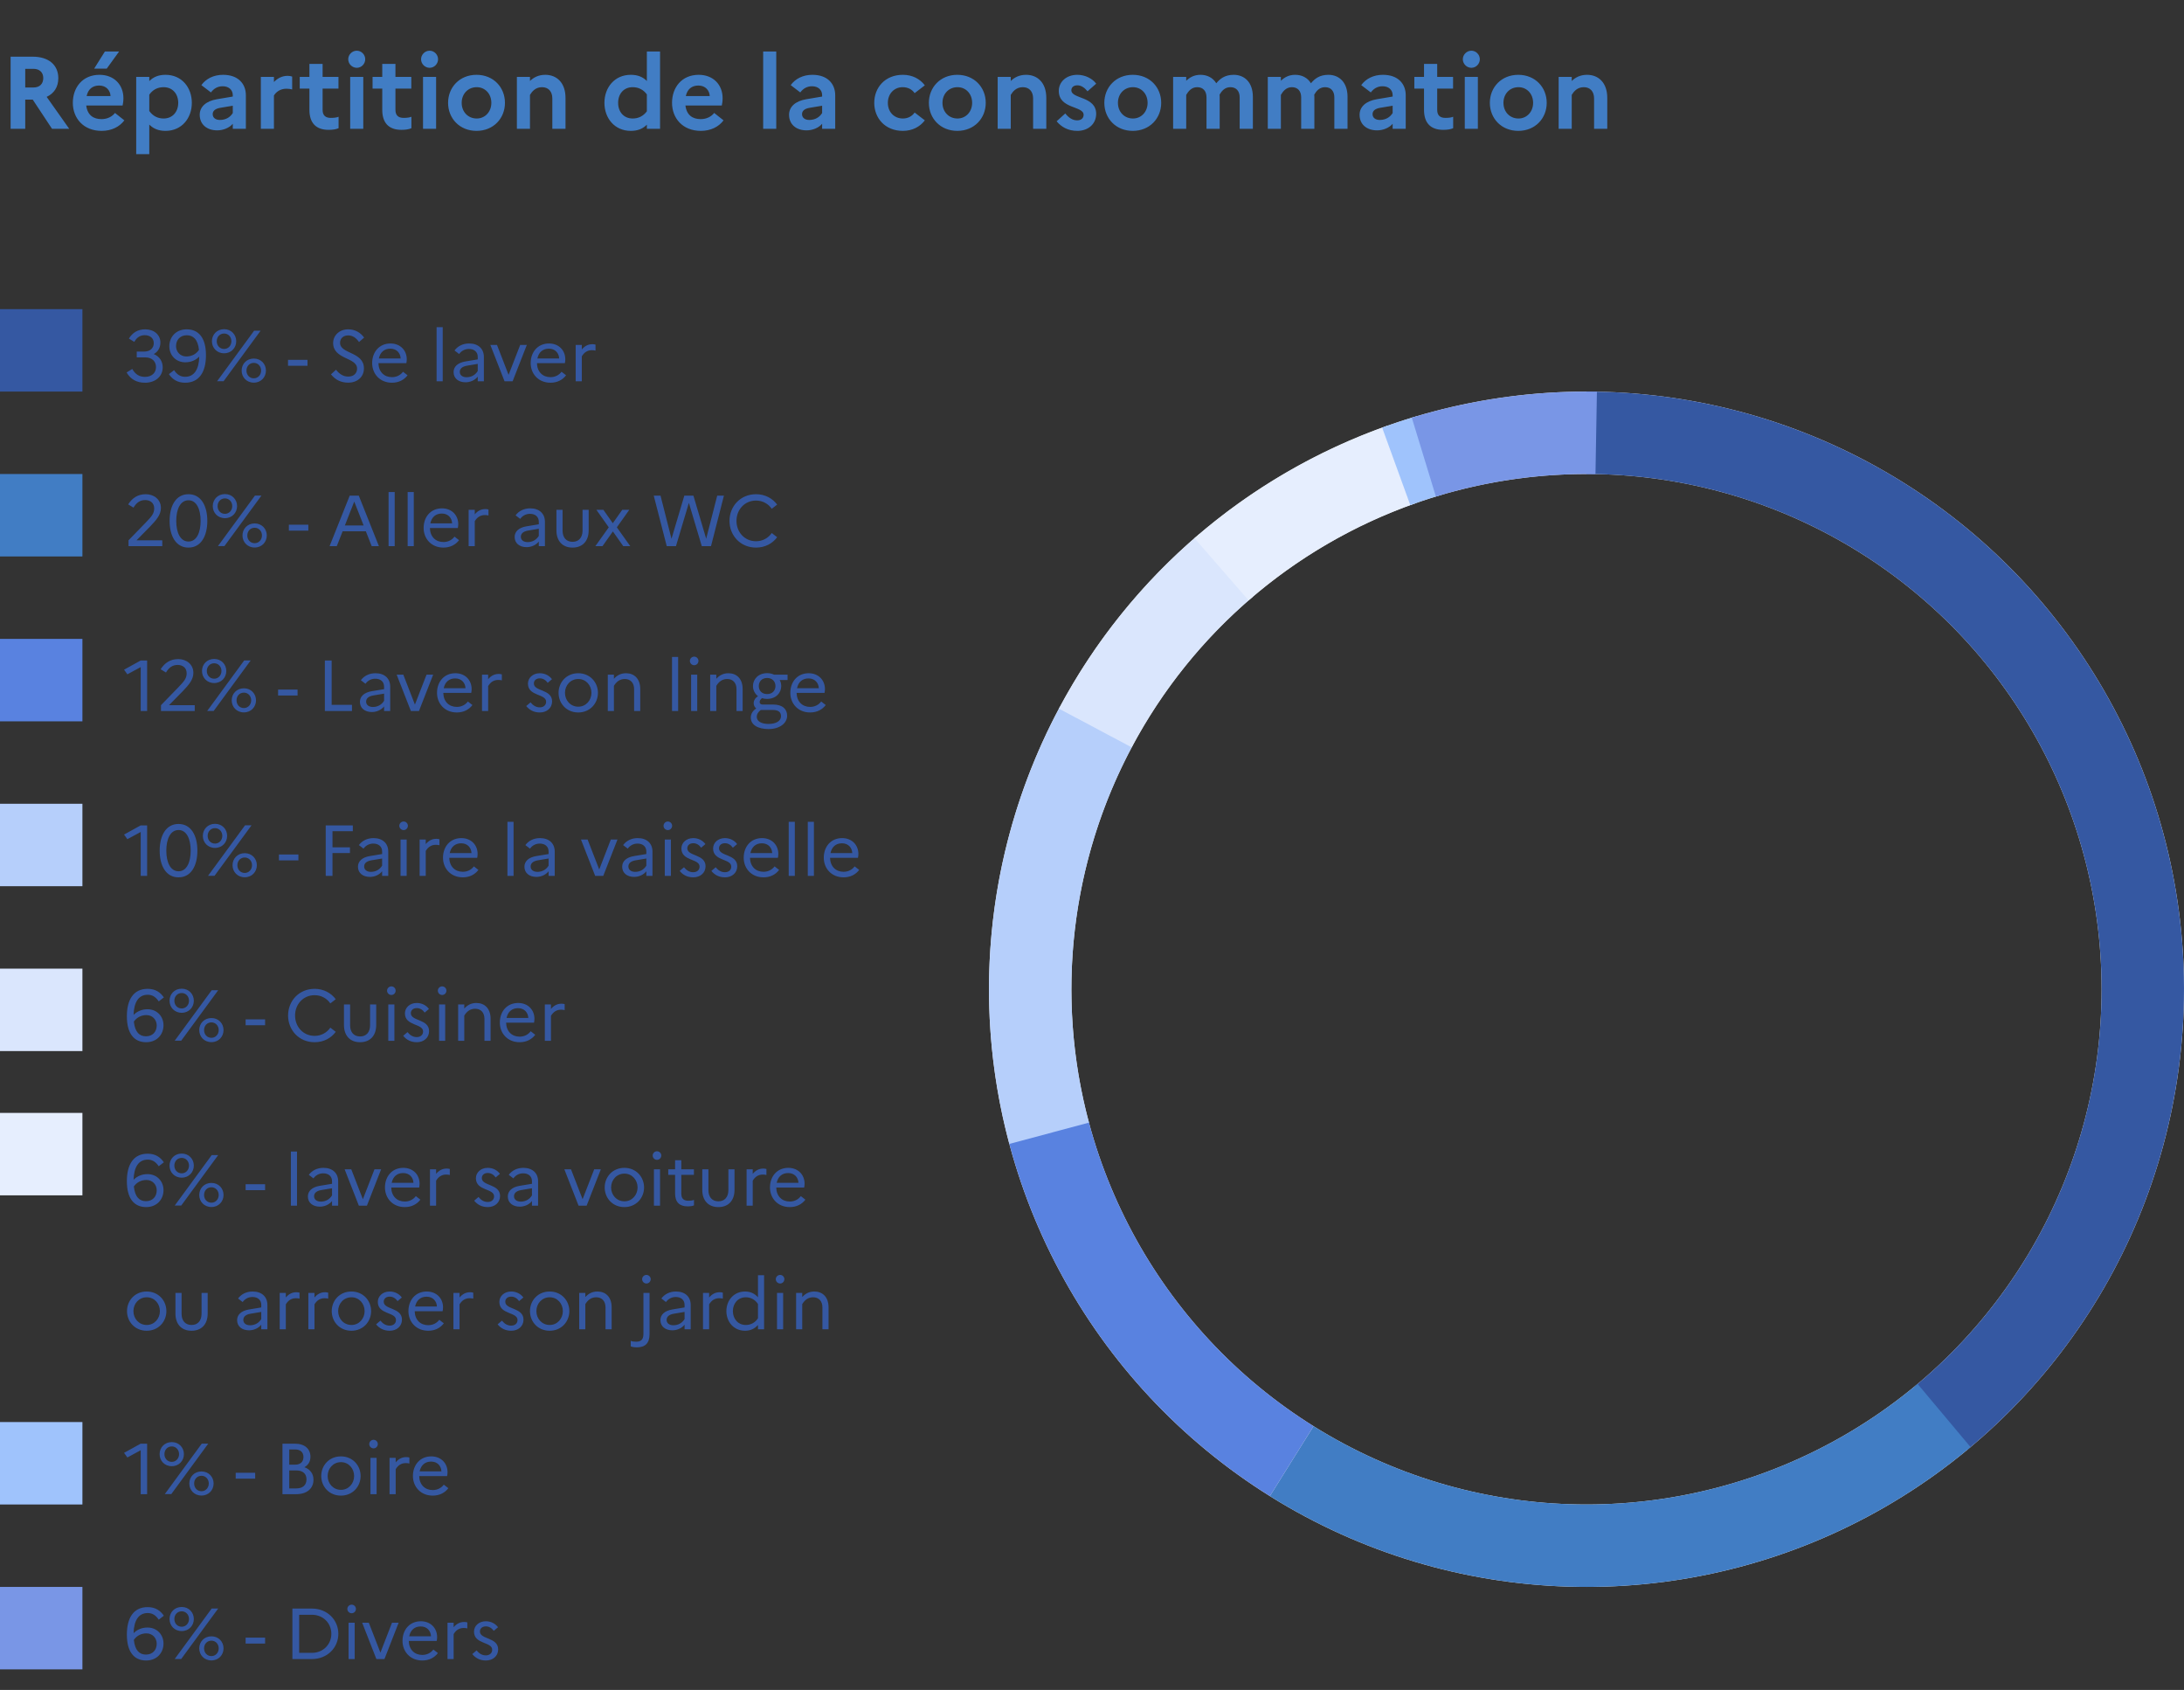<svg width="424" height="328" viewBox="0 0 424 328" fill="none" xmlns="http://www.w3.org/2000/svg">
  <rect x="0" y="0" width="424" height="328" fill="#333333" stroke="none"/>
  <path d="M2.06 25V11H6.34C9.42 11 11.32 12.58 11.32 15.18C11.32 16.88 10.5 18.14 9.06 18.8L13.44 25H10.1L6.36 19.34H4.9V25H2.06ZM6.5 13.36H4.9V16.98H6.5C7.7 16.98 8.4 16.28 8.4 15.14C8.4 14.08 7.7 13.36 6.5 13.36ZM20.72 13.32H18.28L20.36 10H23.12L20.72 13.32ZM24.14 23.36C23.2 24.62 21.64 25.4 19.74 25.4C16.16 25.4 14.14 22.9 14.14 19.96C14.14 16.98 16.02 14.52 19.32 14.52C22.12 14.52 23.96 16.42 23.96 19.06C23.96 19.62 23.88 20.14 23.8 20.48H16.74C16.98 22.36 18.14 23.12 19.72 23.12C20.82 23.12 21.78 22.64 22.32 21.92L24.14 23.36ZM19.26 16.6C17.96 16.6 17.1 17.32 16.82 18.64H21.46C21.42 17.62 20.68 16.6 19.26 16.6ZM26.442 29.92V14.92H28.982V15.74C29.762 14.96 30.742 14.52 32.122 14.52C35.322 14.52 37.242 17.02 37.242 19.96C37.242 22.9 35.322 25.4 32.122 25.4C30.742 25.4 29.762 24.96 28.982 24.18V29.92H26.442ZM31.762 16.92C30.582 16.92 29.622 17.44 28.982 18.38V21.54C29.662 22.5 30.602 23 31.762 23C33.482 23 34.602 21.72 34.602 19.96C34.602 18.2 33.482 16.92 31.762 16.92ZM42.172 25.3C40.153 25.3 38.773 24.14 38.773 22.28C38.773 20.76 39.953 19.62 42.112 19.26L45.193 18.74V18.48C45.193 17.42 44.392 16.74 43.233 16.74C42.252 16.74 41.492 17.2 40.953 17.94L39.093 16.52C39.992 15.28 41.472 14.52 43.312 14.52C46.233 14.52 47.733 16.26 47.733 18.48V25H45.193V24.02C44.553 24.8 43.352 25.3 42.172 25.3ZM41.292 22.16C41.292 22.84 41.833 23.28 42.693 23.28C43.852 23.28 44.693 22.74 45.193 21.94V20.52L42.792 20.92C41.733 21.1 41.292 21.54 41.292 22.16ZM50.641 25V14.92H53.181V15.92C53.841 15.24 54.701 14.72 55.841 14.72C56.181 14.72 56.481 14.78 56.721 14.86V17.36C56.401 17.28 56.061 17.22 55.601 17.22C54.361 17.22 53.561 17.9 53.181 18.54V25H50.641ZM60.07 21.32V17.2H58.19V14.92H60.07V12.4H62.63V14.92H65.71V17.2H62.63V21.32C62.63 22.44 63.23 22.88 64.23 22.88C64.93 22.88 65.39 22.8 65.73 22.66V24.88C65.23 25.1 64.63 25.2 63.79 25.2C61.27 25.2 60.07 23.78 60.07 21.32ZM69.265 13.16C68.365 13.16 67.605 12.4 67.605 11.5C67.605 10.6 68.365 9.84 69.265 9.84C70.165 9.84 70.905 10.6 70.905 11.5C70.905 12.4 70.165 13.16 69.265 13.16ZM67.985 25V14.92H70.525V25H67.985ZM74.211 21.32V17.2H72.331V14.92H74.211V12.4H76.771V14.92H79.851V17.2H76.771V21.32C76.771 22.44 77.371 22.88 78.371 22.88C79.071 22.88 79.531 22.8 79.871 22.66V24.88C79.371 25.1 78.771 25.2 77.931 25.2C75.411 25.2 74.211 23.78 74.211 21.32ZM83.406 13.16C82.505 13.16 81.746 12.4 81.746 11.5C81.746 10.6 82.505 9.84 83.406 9.84C84.305 9.84 85.046 10.6 85.046 11.5C85.046 12.4 84.305 13.16 83.406 13.16ZM82.126 25V14.92H84.665V25H82.126ZM92.511 14.52C95.791 14.52 98.031 16.94 98.031 19.96C98.031 22.98 95.791 25.4 92.511 25.4C89.231 25.4 86.991 22.98 86.991 19.96C86.991 16.94 89.231 14.52 92.511 14.52ZM92.551 23C94.171 23 95.391 21.7 95.391 19.96C95.391 18.2 94.171 16.92 92.551 16.92C90.871 16.92 89.631 18.2 89.631 19.96C89.631 21.72 90.871 23 92.551 23ZM100.348 25V14.92H102.888V15.72C103.588 15.04 104.528 14.52 105.868 14.52C108.048 14.52 109.788 16.02 109.788 19V25H107.228V19.1C107.228 17.76 106.468 16.92 105.228 16.92C103.948 16.92 103.268 17.78 102.888 18.42V25H100.348ZM117.343 19.96C117.343 17.02 119.283 14.52 122.463 14.52C123.823 14.52 124.803 14.94 125.583 15.72V10H128.143V25H125.583V24.2C124.803 24.98 123.823 25.4 122.463 25.4C119.283 25.4 117.343 22.9 117.343 19.96ZM120.003 19.96C120.003 21.72 121.103 23 122.823 23C123.963 23 124.903 22.52 125.583 21.6V18.32C124.903 17.4 123.963 16.92 122.823 16.92C121.103 16.92 120.003 18.2 120.003 19.96ZM140.468 23.36C139.528 24.62 137.968 25.4 136.068 25.4C132.488 25.4 130.468 22.9 130.468 19.96C130.468 16.98 132.348 14.52 135.648 14.52C138.448 14.52 140.288 16.42 140.288 19.06C140.288 19.62 140.208 20.14 140.128 20.48H133.068C133.308 22.36 134.468 23.12 136.048 23.12C137.148 23.12 138.108 22.64 138.648 21.92L140.468 23.36ZM135.588 16.6C134.288 16.6 133.428 17.32 133.148 18.64H137.788C137.748 17.62 137.008 16.6 135.588 16.6ZM148.161 25V10H150.701V25H148.161ZM156.587 25.3C154.567 25.3 153.187 24.14 153.187 22.28C153.187 20.76 154.367 19.62 156.527 19.26L159.607 18.74V18.48C159.607 17.42 158.807 16.74 157.647 16.74C156.667 16.74 155.907 17.2 155.367 17.94L153.507 16.52C154.407 15.28 155.887 14.52 157.727 14.52C160.647 14.52 162.147 16.26 162.147 18.48V25H159.607V24.02C158.967 24.8 157.767 25.3 156.587 25.3ZM155.707 22.16C155.707 22.84 156.247 23.28 157.107 23.28C158.267 23.28 159.107 22.74 159.607 21.94V20.52L157.207 20.92C156.147 21.1 155.707 21.54 155.707 22.16ZM175.286 23C176.286 23 177.086 22.54 177.566 21.84L179.546 23.36C178.606 24.6 177.126 25.4 175.286 25.4C171.806 25.4 169.726 22.9 169.726 19.96C169.726 17.02 171.806 14.52 175.286 14.52C177.126 14.52 178.606 15.32 179.546 16.56L177.566 18.08C177.086 17.38 176.286 16.92 175.246 16.92C173.586 16.92 172.366 18.2 172.366 19.96C172.366 21.74 173.586 23 175.286 23ZM185.851 14.52C189.131 14.52 191.371 16.94 191.371 19.96C191.371 22.98 189.131 25.4 185.851 25.4C182.571 25.4 180.331 22.98 180.331 19.96C180.331 16.94 182.571 14.52 185.851 14.52ZM185.891 23C187.511 23 188.731 21.7 188.731 19.96C188.731 18.2 187.511 16.92 185.891 16.92C184.211 16.92 182.971 18.2 182.971 19.96C182.971 21.72 184.211 23 185.891 23ZM193.688 25V14.92H196.228V15.72C196.928 15.04 197.868 14.52 199.208 14.52C201.388 14.52 203.128 16.02 203.128 19V25H200.568V19.1C200.568 17.76 199.808 16.92 198.568 16.92C197.288 16.92 196.608 17.78 196.228 18.42V25H193.688ZM205.132 23.54L206.812 22.02C207.432 22.8 208.172 23.36 209.132 23.36C209.952 23.36 210.372 22.88 210.372 22.28C210.372 20.52 205.552 21.18 205.552 17.64C205.552 15.86 207.052 14.52 209.152 14.52C210.692 14.52 212.092 15.26 212.812 16.24L211.132 17.72C210.612 17.08 209.952 16.56 209.172 16.56C208.372 16.56 207.992 17 207.992 17.52C207.992 19.24 212.812 18.64 212.812 22.12C212.772 24.24 211.072 25.4 209.172 25.4C207.372 25.4 206.092 24.68 205.132 23.54ZM219.914 14.52C223.194 14.52 225.434 16.94 225.434 19.96C225.434 22.98 223.194 25.4 219.914 25.4C216.634 25.4 214.394 22.98 214.394 19.96C214.394 16.94 216.634 14.52 219.914 14.52ZM219.954 23C221.574 23 222.794 21.7 222.794 19.96C222.794 18.2 221.574 16.92 219.954 16.92C218.274 16.92 217.034 18.2 217.034 19.96C217.034 21.72 218.274 23 219.954 23ZM227.75 25V14.92H230.29V15.68C230.97 15.02 231.83 14.52 233.07 14.52C234.35 14.52 235.47 15.08 236.13 16.16C236.85 15.28 237.81 14.52 239.51 14.52C241.59 14.52 243.23 15.96 243.23 18.8V25H240.67V18.9C240.67 17.68 240.01 16.92 238.87 16.92C237.77 16.92 237.17 17.68 236.77 18.36C236.79 18.5 236.79 18.64 236.79 18.8V25H234.23V18.9C234.23 17.68 233.57 16.92 232.43 16.92C231.27 16.92 230.67 17.78 230.29 18.42V25H227.75ZM246.129 25V14.92H248.669V15.68C249.349 15.02 250.209 14.52 251.449 14.52C252.729 14.52 253.849 15.08 254.509 16.16C255.229 15.28 256.189 14.52 257.889 14.52C259.969 14.52 261.609 15.96 261.609 18.8V25H259.049V18.9C259.049 17.68 258.389 16.92 257.249 16.92C256.149 16.92 255.549 17.68 255.149 18.36C255.169 18.5 255.169 18.64 255.169 18.8V25H252.609V18.9C252.609 17.68 251.949 16.92 250.809 16.92C249.649 16.92 249.049 17.78 248.669 18.42V25H246.129ZM267.348 25.3C265.328 25.3 263.948 24.14 263.948 22.28C263.948 20.76 265.128 19.62 267.288 19.26L270.368 18.74V18.48C270.368 17.42 269.568 16.74 268.408 16.74C267.428 16.74 266.668 17.2 266.128 17.94L264.268 16.52C265.168 15.28 266.648 14.52 268.488 14.52C271.408 14.52 272.908 16.26 272.908 18.48V25H270.368V24.02C269.728 24.8 268.528 25.3 267.348 25.3ZM266.468 22.16C266.468 22.84 267.008 23.28 267.868 23.28C269.028 23.28 269.868 22.74 270.368 21.94V20.52L267.968 20.92C266.908 21.1 266.468 21.54 266.468 22.16ZM276.457 21.32V17.2H274.577V14.92H276.457V12.4H279.017V14.92H282.097V17.2H279.017V21.32C279.017 22.44 279.617 22.88 280.617 22.88C281.317 22.88 281.777 22.8 282.117 22.66V24.88C281.617 25.1 281.017 25.2 280.177 25.2C277.657 25.2 276.457 23.78 276.457 21.32ZM285.652 13.16C284.752 13.16 283.992 12.4 283.992 11.5C283.992 10.6 284.752 9.84 285.652 9.84C286.552 9.84 287.292 10.6 287.292 11.5C287.292 12.4 286.552 13.16 285.652 13.16ZM284.372 25V14.92H286.912V25H284.372ZM294.758 14.52C298.038 14.52 300.278 16.94 300.278 19.96C300.278 22.98 298.038 25.4 294.758 25.4C291.478 25.4 289.238 22.98 289.238 19.96C289.238 16.94 291.478 14.52 294.758 14.52ZM294.798 23C296.418 23 297.638 21.7 297.638 19.96C297.638 18.2 296.418 16.92 294.798 16.92C293.118 16.92 291.878 18.2 291.878 19.96C291.878 21.72 293.118 23 294.798 23ZM302.594 25V14.92H305.134V15.72C305.834 15.04 306.774 14.52 308.114 14.52C310.294 14.52 312.034 16.02 312.034 19V25H309.474V19.1C309.474 17.76 308.714 16.92 307.474 16.92C306.194 16.92 305.514 17.78 305.134 18.42V25H302.594Z" fill="#417DC4"/>
  <rect y="60" width="16" height="16" fill="#3558A2"/>
  <path d="M31.588 71.298C31.588 73.076 30.146 74.28 28.172 74.28C26.478 74.28 25.358 73.594 24.574 72.292L25.68 71.606C26.282 72.684 27.066 73.146 28.158 73.146C29.376 73.146 30.286 72.432 30.286 71.242C30.286 70.136 29.502 69.366 28.214 69.366H26.548V68.232H28.018C29.138 68.232 29.852 67.56 29.852 66.608C29.852 65.614 29.11 65.054 28.102 65.054C27.22 65.054 26.534 65.502 26.072 66.356L25.022 65.712C25.722 64.564 26.758 63.92 28.186 63.92C29.88 63.92 31.14 64.942 31.14 66.496C31.14 67.448 30.692 68.26 29.852 68.722C30.986 69.184 31.588 70.164 31.588 71.298ZM35.941 74.28C34.428 74.28 33.462 73.608 32.791 72.614L33.798 71.844C34.358 72.698 35.031 73.132 35.941 73.132C37.733 73.132 38.629 71.648 38.684 69.212C37.984 69.926 37.06 70.318 35.968 70.318C34.135 70.318 32.874 68.932 32.874 67.21C32.874 65.432 34.12 63.92 36.248 63.92C38.544 63.92 39.986 65.544 39.986 68.946C39.986 72.124 38.727 74.28 35.941 74.28ZM34.176 67.168C34.176 68.302 35.017 69.184 36.164 69.184C37.158 69.184 38.054 68.764 38.629 67.91C38.419 65.852 37.495 65.068 36.263 65.068C34.961 65.068 34.176 65.992 34.176 67.168ZM43.509 63.892C44.909 63.892 45.861 64.956 45.861 66.23C45.861 67.504 44.909 68.568 43.509 68.568C42.095 68.568 41.143 67.504 41.143 66.23C41.143 64.956 42.095 63.892 43.509 63.892ZM42.151 73.986L49.333 64.186H50.593L43.411 73.986H42.151ZM43.509 67.728C44.321 67.728 44.923 67.056 44.923 66.23C44.923 65.39 44.321 64.732 43.509 64.732C42.669 64.732 42.081 65.39 42.081 66.23C42.081 67.07 42.669 67.728 43.509 67.728ZM49.277 69.59C50.677 69.59 51.629 70.654 51.629 71.928C51.629 73.202 50.677 74.266 49.277 74.266C47.863 74.266 46.911 73.202 46.911 71.928C46.911 70.654 47.863 69.59 49.277 69.59ZM49.277 73.426C50.089 73.426 50.691 72.754 50.691 71.928C50.691 71.088 50.089 70.43 49.277 70.43C48.437 70.43 47.849 71.088 47.849 71.928C47.849 72.768 48.437 73.426 49.277 73.426ZM55.917 69.842H59.697V70.99H55.917V69.842ZM64.255 72.656L65.235 71.76C65.907 72.628 66.691 73.09 67.601 73.09C68.693 73.09 69.323 72.432 69.323 71.536C69.323 69.324 64.675 69.8 64.675 66.566C64.675 65.11 65.879 63.92 67.587 63.92C68.959 63.92 69.967 64.55 70.695 65.516L69.701 66.384C69.127 65.558 68.441 65.096 67.601 65.096C66.635 65.096 66.019 65.698 66.019 66.538C66.019 68.736 70.653 68.232 70.653 71.494C70.653 73.188 69.351 74.266 67.615 74.266C66.173 74.266 65.109 73.72 64.255 72.656ZM79.124 72.838C78.466 73.72 77.416 74.28 76.1 74.28C73.72 74.28 72.25 72.53 72.25 70.472C72.25 68.33 73.622 66.664 75.806 66.664C77.724 66.664 78.97 68.008 78.97 69.744C78.97 70.024 78.928 70.29 78.886 70.486H73.468C73.51 72.18 74.588 73.202 76.1 73.202C77.01 73.202 77.78 72.782 78.242 72.152L79.124 72.838ZM75.778 67.672C74.616 67.672 73.804 68.358 73.552 69.576H77.78C77.738 68.54 77.024 67.672 75.778 67.672ZM84.76 74V63.5H85.95V74H84.76ZM90.383 74.196C88.997 74.196 88.059 73.426 88.059 72.222C88.059 71.158 88.871 70.402 90.369 70.15L92.749 69.758V69.268C92.749 68.288 92.049 67.728 91.041 67.728C90.229 67.728 89.571 68.106 89.137 68.708L88.241 68.022C88.857 67.182 89.851 66.664 91.083 66.664C92.875 66.664 93.939 67.714 93.939 69.268V74H92.749V73.104C92.217 73.79 91.293 74.196 90.383 74.196ZM89.263 72.18C89.263 72.782 89.753 73.216 90.579 73.216C91.517 73.216 92.287 72.768 92.749 72.012V70.626L90.663 70.976C89.697 71.144 89.263 71.578 89.263 72.18ZM95.194 66.944H96.482L98.736 72.754L100.99 66.944H102.278L99.52 74H97.952L95.194 66.944ZM109.899 72.838C109.241 73.72 108.191 74.28 106.875 74.28C104.495 74.28 103.025 72.53 103.025 70.472C103.025 68.33 104.397 66.664 106.581 66.664C108.499 66.664 109.745 68.008 109.745 69.744C109.745 70.024 109.703 70.29 109.661 70.486H104.243C104.285 72.18 105.363 73.202 106.875 73.202C107.785 73.202 108.555 72.782 109.017 72.152L109.899 72.838ZM106.553 67.672C105.391 67.672 104.579 68.358 104.327 69.576H108.555C108.513 68.54 107.799 67.672 106.553 67.672ZM111.762 74V66.944H112.952V67.826C113.47 67.21 114.114 66.804 115.01 66.804C115.234 66.804 115.444 66.832 115.612 66.888V68.05C115.402 67.994 115.192 67.966 114.912 67.966C113.988 67.966 113.386 68.442 112.952 69.156V74H111.762Z" fill="#3558A2"/>
  <rect y="92" width="16" height="16" fill="#417DC4"/>
  <path d="M24.952 106V104.866L28.27 101.45C29.418 100.246 29.936 99.7 29.936 98.664C29.936 97.642 29.194 97.054 28.2 97.054C27.164 97.054 26.492 97.572 25.918 98.524L24.882 97.894C25.68 96.648 26.772 95.92 28.298 95.92C29.936 95.92 31.238 96.984 31.238 98.58C31.238 99.91 30.37 100.904 29.194 102.136L26.506 104.866H31.504V106H24.952ZM36.581 95.92C39.044 95.92 40.248 98.188 40.248 101.1C40.248 104.012 39.044 106.28 36.581 106.28C34.145 106.28 32.926 104.012 32.926 101.1C32.926 98.188 34.145 95.92 36.581 95.92ZM36.594 97.096C35.026 97.096 34.215 98.804 34.215 101.1C34.215 103.396 35.026 105.104 36.594 105.104C38.148 105.104 38.947 103.396 38.947 101.1C38.947 98.804 38.148 97.096 36.594 97.096ZM43.673 95.892C45.073 95.892 46.025 96.956 46.025 98.23C46.025 99.504 45.073 100.568 43.673 100.568C42.259 100.568 41.307 99.504 41.307 98.23C41.307 96.956 42.259 95.892 43.673 95.892ZM42.315 105.986L49.497 96.186H50.757L43.575 105.986H42.315ZM43.673 99.728C44.485 99.728 45.087 99.056 45.087 98.23C45.087 97.39 44.485 96.732 43.673 96.732C42.833 96.732 42.245 97.39 42.245 98.23C42.245 99.07 42.833 99.728 43.673 99.728ZM49.441 101.59C50.841 101.59 51.793 102.654 51.793 103.928C51.793 105.202 50.841 106.266 49.441 106.266C48.027 106.266 47.075 105.202 47.075 103.928C47.075 102.654 48.027 101.59 49.441 101.59ZM49.441 105.426C50.253 105.426 50.855 104.754 50.855 103.928C50.855 103.088 50.253 102.43 49.441 102.43C48.601 102.43 48.013 103.088 48.013 103.928C48.013 104.768 48.601 105.426 49.441 105.426ZM56.081 101.842H59.861V102.99H56.081V101.842ZM63.985 106L67.891 96.2H69.655L73.561 106H72.161L71.027 103.116H66.519L65.385 106H63.985ZM66.953 101.982H70.593L68.773 97.348L66.953 101.982ZM75.436 106V95.5H76.626V106H75.436ZM79.141 106V95.5H80.331V106H79.141ZM89.118 104.838C88.46 105.72 87.41 106.28 86.094 106.28C83.714 106.28 82.244 104.53 82.244 102.472C82.244 100.33 83.616 98.664 85.8 98.664C87.718 98.664 88.964 100.008 88.964 101.744C88.964 102.024 88.922 102.29 88.88 102.486H83.462C83.504 104.18 84.582 105.202 86.094 105.202C87.004 105.202 87.774 104.782 88.236 104.152L89.118 104.838ZM85.772 99.672C84.61 99.672 83.798 100.358 83.546 101.576H87.774C87.732 100.54 87.018 99.672 85.772 99.672ZM90.981 106V98.944H92.171V99.826C92.689 99.21 93.333 98.804 94.229 98.804C94.453 98.804 94.663 98.832 94.831 98.888V100.05C94.621 99.994 94.411 99.966 94.131 99.966C93.207 99.966 92.605 100.442 92.171 101.156V106H90.981ZM102.237 106.196C100.851 106.196 99.913 105.426 99.913 104.222C99.913 103.158 100.725 102.402 102.223 102.15L104.603 101.758V101.268C104.603 100.288 103.903 99.728 102.895 99.728C102.083 99.728 101.425 100.106 100.991 100.708L100.095 100.022C100.711 99.182 101.705 98.664 102.937 98.664C104.729 98.664 105.793 99.714 105.793 101.268V106H104.603V105.104C104.071 105.79 103.147 106.196 102.237 106.196ZM101.117 104.18C101.117 104.782 101.607 105.216 102.433 105.216C103.371 105.216 104.141 104.768 104.603 104.012V102.626L102.517 102.976C101.551 103.144 101.117 103.578 101.117 104.18ZM113.094 102.976V98.944H114.284V102.934C114.284 105.048 113.066 106.28 111.148 106.28C109.244 106.28 108.026 105.048 108.026 102.934V98.944H109.216V102.976C109.216 104.362 109.958 105.16 111.162 105.16C112.338 105.16 113.094 104.362 113.094 102.976ZM116.968 106H115.582L118.186 102.346L115.778 98.944H117.136L118.97 101.548L120.804 98.944H122.176L119.754 102.346L122.358 106H121L118.984 103.144L116.968 106ZM126.919 96.2H128.235L130.363 104.572L132.855 96.2H134.619L137.097 104.558L139.239 96.2H140.541L138.035 106H136.243L133.737 97.6L131.231 106H129.439L126.919 96.2ZM146.774 105.048C148.09 105.048 149.168 104.404 149.826 103.452L150.876 104.264C149.98 105.482 148.538 106.28 146.774 106.28C143.708 106.28 141.622 103.9 141.622 101.1C141.622 98.3 143.708 95.92 146.774 95.92C148.538 95.92 149.98 96.732 150.876 97.936L149.826 98.748C149.168 97.796 148.09 97.152 146.774 97.152C144.562 97.152 142.98 98.916 142.98 101.1C142.98 103.284 144.562 105.048 146.774 105.048Z" fill="#3558A2"/>
  <rect y="124" width="16" height="16" fill="#5982E0"/>
  <path d="M27.318 138V129.474L24.728 130.874L24.084 129.978L27.304 128.2H28.564V138H27.318ZM31.255 138V136.866L34.573 133.45C35.721 132.246 36.239 131.7 36.239 130.664C36.239 129.642 35.497 129.054 34.503 129.054C33.467 129.054 32.795 129.572 32.221 130.524L31.185 129.894C31.983 128.648 33.075 127.92 34.601 127.92C36.239 127.92 37.541 128.984 37.541 130.58C37.541 131.91 36.673 132.904 35.497 134.136L32.809 136.866H37.807V138H31.255ZM41.581 127.892C42.981 127.892 43.933 128.956 43.933 130.23C43.933 131.504 42.981 132.568 41.581 132.568C40.167 132.568 39.215 131.504 39.215 130.23C39.215 128.956 40.167 127.892 41.581 127.892ZM40.223 137.986L47.405 128.186H48.665L41.483 137.986H40.223ZM41.581 131.728C42.393 131.728 42.995 131.056 42.995 130.23C42.995 129.39 42.393 128.732 41.581 128.732C40.741 128.732 40.153 129.39 40.153 130.23C40.153 131.07 40.741 131.728 41.581 131.728ZM47.349 133.59C48.749 133.59 49.701 134.654 49.701 135.928C49.701 137.202 48.749 138.266 47.349 138.266C45.935 138.266 44.983 137.202 44.983 135.928C44.983 134.654 45.935 133.59 47.349 133.59ZM47.349 137.426C48.161 137.426 48.763 136.754 48.763 135.928C48.763 135.088 48.161 134.43 47.349 134.43C46.509 134.43 45.921 135.088 45.921 135.928C45.921 136.768 46.509 137.426 47.349 137.426ZM53.989 133.842H57.769V134.99H53.989V133.842ZM63.07 138V128.2H64.386V136.796H68.334V138H63.07ZM72.2 138.196C70.814 138.196 69.876 137.426 69.876 136.222C69.876 135.158 70.688 134.402 72.186 134.15L74.566 133.758V133.268C74.566 132.288 73.865 131.728 72.858 131.728C72.046 131.728 71.388 132.106 70.954 132.708L70.058 132.022C70.674 131.182 71.668 130.664 72.9 130.664C74.692 130.664 75.755 131.714 75.755 133.268V138H74.566V137.104C74.034 137.79 73.109 138.196 72.2 138.196ZM71.079 136.18C71.079 136.782 71.57 137.216 72.395 137.216C73.334 137.216 74.103 136.768 74.566 136.012V134.626L72.48 134.976C71.513 135.144 71.079 135.578 71.079 136.18ZM77.01 130.944H78.299L80.552 136.754L82.806 130.944H84.094L81.337 138H79.769L77.01 130.944ZM91.716 136.838C91.058 137.72 90.008 138.28 88.692 138.28C86.312 138.28 84.842 136.53 84.842 134.472C84.842 132.33 86.214 130.664 88.398 130.664C90.316 130.664 91.562 132.008 91.562 133.744C91.562 134.024 91.52 134.29 91.478 134.486H86.06C86.102 136.18 87.18 137.202 88.692 137.202C89.602 137.202 90.372 136.782 90.834 136.152L91.716 136.838ZM88.37 131.672C87.208 131.672 86.396 132.358 86.144 133.576H90.372C90.33 132.54 89.616 131.672 88.37 131.672ZM93.578 138V130.944H94.768V131.826C95.286 131.21 95.93 130.804 96.826 130.804C97.05 130.804 97.26 130.832 97.428 130.888V132.05C97.218 131.994 97.008 131.966 96.728 131.966C95.804 131.966 95.202 132.442 94.768 133.156V138H93.578ZM102.16 137.034L103 136.32C103.49 136.936 104.078 137.286 104.792 137.286C105.576 137.286 106.024 136.81 106.024 136.194C106.024 134.612 102.496 135.172 102.496 132.68C102.496 131.574 103.434 130.664 104.792 130.664C105.8 130.664 106.668 131.14 107.158 131.826L106.332 132.526C105.954 131.994 105.422 131.658 104.806 131.658C104.05 131.658 103.644 132.106 103.644 132.652C103.644 134.234 107.186 133.73 107.186 136.138C107.172 137.454 106.122 138.28 104.806 138.28C103.686 138.28 102.804 137.832 102.16 137.034ZM112.261 130.664C114.529 130.664 116.083 132.414 116.083 134.472C116.083 136.53 114.529 138.28 112.261 138.28C109.979 138.28 108.439 136.53 108.439 134.472C108.439 132.414 109.979 130.664 112.261 130.664ZM112.275 137.16C113.745 137.16 114.823 135.928 114.823 134.472C114.823 133.002 113.745 131.784 112.275 131.784C110.763 131.784 109.685 133.002 109.685 134.472C109.685 135.942 110.763 137.16 112.275 137.16ZM117.996 138V130.944H119.186V131.742C119.76 131.112 120.488 130.664 121.538 130.664C123.12 130.664 124.296 131.728 124.296 133.73V138H123.106V133.772C123.106 132.512 122.392 131.784 121.3 131.784C120.278 131.784 119.634 132.372 119.186 133.114V138H117.996ZM130.465 138V127.5H131.655V138H130.465ZM134.772 129.11C134.31 129.11 133.932 128.732 133.932 128.27C133.932 127.822 134.31 127.444 134.772 127.444C135.234 127.444 135.598 127.822 135.598 128.27C135.598 128.732 135.234 129.11 134.772 129.11ZM134.17 138V130.944H135.36V138H134.17ZM137.875 138V130.944H139.065V131.742C139.639 131.112 140.367 130.664 141.417 130.664C142.999 130.664 144.175 131.728 144.175 133.73V138H142.985V133.772C142.985 132.512 142.271 131.784 141.179 131.784C140.157 131.784 139.513 132.372 139.065 133.114V138H137.875ZM145.759 139.274C145.759 138.56 146.109 137.986 146.809 137.496C146.487 137.244 146.319 136.866 146.319 136.488C146.319 135.928 146.613 135.466 147.159 135.116C146.543 134.654 146.179 133.94 146.179 133.156C146.179 131.798 147.243 130.65 148.923 130.65C149.441 130.65 149.903 130.762 150.281 130.944H152.899V131.98H151.373C151.569 132.33 151.667 132.736 151.667 133.156C151.667 134.5 150.617 135.648 148.923 135.648C148.573 135.648 148.237 135.592 147.943 135.508C147.649 135.718 147.481 135.97 147.481 136.236C147.481 136.53 147.635 136.74 148.069 136.74H150.085C151.947 136.74 152.815 137.65 152.815 138.91C152.815 140.394 151.331 141.5 149.217 141.5C147.131 141.5 145.759 140.688 145.759 139.274ZM148.937 134.71C149.959 134.71 150.547 134.01 150.547 133.156C150.547 132.288 149.959 131.588 148.937 131.588C147.887 131.588 147.313 132.288 147.313 133.156C147.313 134.024 147.887 134.71 148.937 134.71ZM146.921 139.134C146.921 139.988 147.803 140.506 149.203 140.506C150.687 140.506 151.625 139.918 151.625 138.994C151.625 138.322 151.247 137.79 149.987 137.79H147.705C147.215 138.154 146.921 138.574 146.921 139.134ZM160.307 136.838C159.649 137.72 158.599 138.28 157.283 138.28C154.903 138.28 153.433 136.53 153.433 134.472C153.433 132.33 154.805 130.664 156.989 130.664C158.907 130.664 160.153 132.008 160.153 133.744C160.153 134.024 160.111 134.29 160.069 134.486H154.651C154.693 136.18 155.771 137.202 157.283 137.202C158.193 137.202 158.963 136.782 159.425 136.152L160.307 136.838ZM156.961 131.672C155.799 131.672 154.987 132.358 154.735 133.576H158.963C158.921 132.54 158.207 131.672 156.961 131.672Z" fill="#3558A2"/>
  <rect y="156" width="16" height="16" fill="#B6CFFB"/>
  <path d="M27.318 170V161.474L24.728 162.874L24.084 161.978L27.304 160.2H28.564V170H27.318ZM34.653 159.92C37.117 159.92 38.321 162.188 38.321 165.1C38.321 168.012 37.117 170.28 34.653 170.28C32.217 170.28 30.999 168.012 30.999 165.1C30.999 162.188 32.217 159.92 34.653 159.92ZM34.667 161.096C33.099 161.096 32.287 162.804 32.287 165.1C32.287 167.396 33.099 169.104 34.667 169.104C36.221 169.104 37.019 167.396 37.019 165.1C37.019 162.804 36.221 161.096 34.667 161.096ZM41.745 159.892C43.145 159.892 44.097 160.956 44.097 162.23C44.097 163.504 43.145 164.568 41.745 164.568C40.331 164.568 39.379 163.504 39.379 162.23C39.379 160.956 40.331 159.892 41.745 159.892ZM40.387 169.986L47.569 160.186H48.829L41.647 169.986H40.387ZM41.745 163.728C42.557 163.728 43.159 163.056 43.159 162.23C43.159 161.39 42.557 160.732 41.745 160.732C40.905 160.732 40.317 161.39 40.317 162.23C40.317 163.07 40.905 163.728 41.745 163.728ZM47.513 165.59C48.913 165.59 49.865 166.654 49.865 167.928C49.865 169.202 48.913 170.266 47.513 170.266C46.099 170.266 45.147 169.202 45.147 167.928C45.147 166.654 46.099 165.59 47.513 165.59ZM47.513 169.426C48.325 169.426 48.927 168.754 48.927 167.928C48.927 167.088 48.325 166.43 47.513 166.43C46.673 166.43 46.085 167.088 46.085 167.928C46.085 168.768 46.673 169.426 47.513 169.426ZM54.153 165.842H57.933V166.99H54.153V165.842ZM63.234 170V160.2H68.498V161.32H64.55V164.456H67.938V165.562H64.55V170H63.234ZM71.817 170.196C70.431 170.196 69.493 169.426 69.493 168.222C69.493 167.158 70.305 166.402 71.803 166.15L74.183 165.758V165.268C74.183 164.288 73.483 163.728 72.475 163.728C71.663 163.728 71.005 164.106 70.571 164.708L69.675 164.022C70.291 163.182 71.285 162.664 72.517 162.664C74.309 162.664 75.373 163.714 75.373 165.268V170H74.183V169.104C73.651 169.79 72.727 170.196 71.817 170.196ZM70.697 168.18C70.697 168.782 71.187 169.216 72.013 169.216C72.951 169.216 73.721 168.768 74.183 168.012V166.626L72.097 166.976C71.131 167.144 70.697 167.578 70.697 168.18ZM78.362 161.11C77.9 161.11 77.522 160.732 77.522 160.27C77.522 159.822 77.9 159.444 78.362 159.444C78.824 159.444 79.188 159.822 79.188 160.27C79.188 160.732 78.824 161.11 78.362 161.11ZM77.76 170V162.944H78.95V170H77.76ZM81.465 170V162.944H82.655V163.826C83.173 163.21 83.817 162.804 84.713 162.804C84.937 162.804 85.147 162.832 85.315 162.888V164.05C85.105 163.994 84.895 163.966 84.615 163.966C83.691 163.966 83.089 164.442 82.655 165.156V170H81.465ZM92.878 168.838C92.22 169.72 91.17 170.28 89.854 170.28C87.474 170.28 86.004 168.53 86.004 166.472C86.004 164.33 87.376 162.664 89.56 162.664C91.478 162.664 92.724 164.008 92.724 165.744C92.724 166.024 92.682 166.29 92.64 166.486H87.222C87.264 168.18 88.342 169.202 89.854 169.202C90.764 169.202 91.534 168.782 91.996 168.152L92.878 168.838ZM89.532 163.672C88.37 163.672 87.558 164.358 87.306 165.576H91.534C91.492 164.54 90.778 163.672 89.532 163.672ZM98.514 170V159.5H99.704V170H98.514ZM104.137 170.196C102.751 170.196 101.813 169.426 101.813 168.222C101.813 167.158 102.625 166.402 104.123 166.15L106.503 165.758V165.268C106.503 164.288 105.803 163.728 104.795 163.728C103.983 163.728 103.325 164.106 102.891 164.708L101.995 164.022C102.611 163.182 103.605 162.664 104.837 162.664C106.629 162.664 107.693 163.714 107.693 165.268V170H106.503V169.104C105.971 169.79 105.047 170.196 104.137 170.196ZM103.017 168.18C103.017 168.782 103.507 169.216 104.333 169.216C105.271 169.216 106.041 168.768 106.503 168.012V166.626L104.417 166.976C103.451 167.144 103.017 167.578 103.017 168.18ZM112.79 162.944H114.078L116.332 168.754L118.586 162.944H119.874L117.116 170H115.548L112.79 162.944ZM123.114 170.196C121.728 170.196 120.79 169.426 120.79 168.222C120.79 167.158 121.602 166.402 123.1 166.15L125.48 165.758V165.268C125.48 164.288 124.78 163.728 123.772 163.728C122.96 163.728 122.302 164.106 121.868 164.708L120.972 164.022C121.588 163.182 122.582 162.664 123.814 162.664C125.606 162.664 126.67 163.714 126.67 165.268V170H125.48V169.104C124.948 169.79 124.024 170.196 123.114 170.196ZM121.994 168.18C121.994 168.782 122.484 169.216 123.31 169.216C124.248 169.216 125.018 168.768 125.48 168.012V166.626L123.394 166.976C122.428 167.144 121.994 167.578 121.994 168.18ZM129.659 161.11C129.197 161.11 128.819 160.732 128.819 160.27C128.819 159.822 129.197 159.444 129.659 159.444C130.121 159.444 130.485 159.822 130.485 160.27C130.485 160.732 130.121 161.11 129.659 161.11ZM129.057 170V162.944H130.247V170H129.057ZM131.951 169.034L132.791 168.32C133.281 168.936 133.869 169.286 134.583 169.286C135.367 169.286 135.815 168.81 135.815 168.194C135.815 166.612 132.287 167.172 132.287 164.68C132.287 163.574 133.225 162.664 134.583 162.664C135.591 162.664 136.459 163.14 136.949 163.826L136.123 164.526C135.745 163.994 135.213 163.658 134.597 163.658C133.841 163.658 133.435 164.106 133.435 164.652C133.435 166.234 136.977 165.73 136.977 168.138C136.963 169.454 135.913 170.28 134.597 170.28C133.477 170.28 132.595 169.832 131.951 169.034ZM138.104 169.034L138.944 168.32C139.434 168.936 140.022 169.286 140.736 169.286C141.52 169.286 141.968 168.81 141.968 168.194C141.968 166.612 138.44 167.172 138.44 164.68C138.44 163.574 139.378 162.664 140.736 162.664C141.744 162.664 142.612 163.14 143.102 163.826L142.276 164.526C141.898 163.994 141.366 163.658 140.75 163.658C139.994 163.658 139.588 164.106 139.588 164.652C139.588 166.234 143.13 165.73 143.13 168.138C143.116 169.454 142.066 170.28 140.75 170.28C139.63 170.28 138.748 169.832 138.104 169.034ZM151.257 168.838C150.599 169.72 149.549 170.28 148.233 170.28C145.853 170.28 144.383 168.53 144.383 166.472C144.383 164.33 145.755 162.664 147.939 162.664C149.857 162.664 151.103 164.008 151.103 165.744C151.103 166.024 151.061 166.29 151.019 166.486H145.601C145.643 168.18 146.721 169.202 148.233 169.202C149.143 169.202 149.913 168.782 150.375 168.152L151.257 168.838ZM147.911 163.672C146.749 163.672 145.937 164.358 145.685 165.576H149.913C149.871 164.54 149.157 163.672 147.911 163.672ZM153.119 170V159.5H154.309V170H153.119ZM156.824 170V159.5H158.014V170H156.824ZM166.802 168.838C166.144 169.72 165.094 170.28 163.778 170.28C161.398 170.28 159.928 168.53 159.928 166.472C159.928 164.33 161.3 162.664 163.484 162.664C165.402 162.664 166.648 164.008 166.648 165.744C166.648 166.024 166.606 166.29 166.564 166.486H161.146C161.188 168.18 162.266 169.202 163.778 169.202C164.688 169.202 165.458 168.782 165.92 168.152L166.802 168.838ZM163.456 163.672C162.294 163.672 161.482 164.358 161.23 165.576H165.458C165.416 164.54 164.702 163.672 163.456 163.672Z" fill="#3558A2"/>
  <rect y="188" width="16" height="16" fill="#DAE6FD"/>
  <path d="M28.662 191.92C30.174 191.92 31.126 192.592 31.812 193.586L30.818 194.356C30.244 193.502 29.572 193.068 28.676 193.068C26.884 193.068 26.002 194.552 25.932 196.974C26.632 196.274 27.556 195.882 28.634 195.882C30.482 195.882 31.742 197.268 31.742 198.99C31.742 200.768 30.482 202.28 28.368 202.28C26.072 202.28 24.63 200.656 24.63 197.254C24.63 194.076 25.876 191.92 28.662 191.92ZM28.438 197.016C27.458 197.016 26.576 197.436 25.988 198.276C26.198 200.348 27.094 201.132 28.34 201.132C29.656 201.132 30.426 200.208 30.426 199.032C30.426 197.898 29.586 197.016 28.438 197.016ZM35.279 191.892C36.678 191.892 37.63 192.956 37.63 194.23C37.63 195.504 36.678 196.568 35.279 196.568C33.864 196.568 32.913 195.504 32.913 194.23C32.913 192.956 33.864 191.892 35.279 191.892ZM33.92 201.986L41.102 192.186H42.362L35.181 201.986H33.92ZM35.279 195.728C36.09 195.728 36.693 195.056 36.693 194.23C36.693 193.39 36.09 192.732 35.279 192.732C34.438 192.732 33.85 193.39 33.85 194.23C33.85 195.07 34.438 195.728 35.279 195.728ZM41.047 197.59C42.447 197.59 43.398 198.654 43.398 199.928C43.398 201.202 42.447 202.266 41.047 202.266C39.633 202.266 38.681 201.202 38.681 199.928C38.681 198.654 39.633 197.59 41.047 197.59ZM41.047 201.426C41.858 201.426 42.461 200.754 42.461 199.928C42.461 199.088 41.858 198.43 41.047 198.43C40.206 198.43 39.618 199.088 39.618 199.928C39.618 200.768 40.206 201.426 41.047 201.426ZM47.686 197.842H51.466V198.99H47.686V197.842ZM61.079 201.048C62.395 201.048 63.473 200.404 64.131 199.452L65.181 200.264C64.285 201.482 62.843 202.28 61.079 202.28C58.013 202.28 55.927 199.9 55.927 197.1C55.927 194.3 58.013 191.92 61.079 191.92C62.843 191.92 64.285 192.732 65.181 193.936L64.131 194.748C63.473 193.796 62.395 193.152 61.079 193.152C58.867 193.152 57.285 194.916 57.285 197.1C57.285 199.284 58.867 201.048 61.079 201.048ZM71.846 198.976V194.944H73.036V198.934C73.036 201.048 71.818 202.28 69.9 202.28C67.996 202.28 66.778 201.048 66.778 198.934V194.944H67.968V198.976C67.968 200.362 68.71 201.16 69.914 201.16C71.09 201.16 71.846 200.362 71.846 198.976ZM75.983 193.11C75.521 193.11 75.143 192.732 75.143 192.27C75.143 191.822 75.521 191.444 75.983 191.444C76.445 191.444 76.809 191.822 76.809 192.27C76.809 192.732 76.445 193.11 75.983 193.11ZM75.381 202V194.944H76.571V202H75.381ZM78.275 201.034L79.115 200.32C79.606 200.936 80.194 201.286 80.907 201.286C81.692 201.286 82.139 200.81 82.139 200.194C82.139 198.612 78.612 199.172 78.612 196.68C78.612 195.574 79.549 194.664 80.907 194.664C81.915 194.664 82.784 195.14 83.273 195.826L82.448 196.526C82.07 195.994 81.537 195.658 80.921 195.658C80.165 195.658 79.76 196.106 79.76 196.652C79.76 198.234 83.302 197.73 83.302 200.138C83.287 201.454 82.237 202.28 80.921 202.28C79.802 202.28 78.919 201.832 78.275 201.034ZM85.841 193.11C85.379 193.11 85.001 192.732 85.001 192.27C85.001 191.822 85.379 191.444 85.841 191.444C86.302 191.444 86.666 191.822 86.666 192.27C86.666 192.732 86.302 193.11 85.841 193.11ZM85.239 202V194.944H86.428V202H85.239ZM88.944 202V194.944H90.134V195.742C90.708 195.112 91.436 194.664 92.486 194.664C94.068 194.664 95.244 195.728 95.244 197.73V202H94.054V197.772C94.054 196.512 93.34 195.784 92.248 195.784C91.226 195.784 90.582 196.372 90.134 197.114V202H88.944ZM103.911 200.838C103.253 201.72 102.203 202.28 100.887 202.28C98.507 202.28 97.037 200.53 97.037 198.472C97.037 196.33 98.409 194.664 100.593 194.664C102.511 194.664 103.757 196.008 103.757 197.744C103.757 198.024 103.715 198.29 103.673 198.486H98.255C98.297 200.18 99.375 201.202 100.887 201.202C101.797 201.202 102.567 200.782 103.029 200.152L103.911 200.838ZM100.565 195.672C99.403 195.672 98.591 196.358 98.339 197.576H102.567C102.525 196.54 101.811 195.672 100.565 195.672ZM105.774 202V194.944H106.964V195.826C107.482 195.21 108.126 194.804 109.022 194.804C109.246 194.804 109.456 194.832 109.624 194.888V196.05C109.414 195.994 109.204 195.966 108.924 195.966C108 195.966 107.398 196.442 106.964 197.156V202H105.774Z" fill="#3558A2"/>
  <rect y="216" width="16" height="16" fill="#E6EEFE"/>
  <path d="M28.662 223.92C30.174 223.92 31.126 224.592 31.812 225.586L30.818 226.356C30.244 225.502 29.572 225.068 28.676 225.068C26.884 225.068 26.002 226.552 25.932 228.974C26.632 228.274 27.556 227.882 28.634 227.882C30.482 227.882 31.742 229.268 31.742 230.99C31.742 232.768 30.482 234.28 28.368 234.28C26.072 234.28 24.63 232.656 24.63 229.254C24.63 226.076 25.876 223.92 28.662 223.92ZM28.438 229.016C27.458 229.016 26.576 229.436 25.988 230.276C26.198 232.348 27.094 233.132 28.34 233.132C29.656 233.132 30.426 232.208 30.426 231.032C30.426 229.898 29.586 229.016 28.438 229.016ZM35.279 223.892C36.678 223.892 37.63 224.956 37.63 226.23C37.63 227.504 36.678 228.568 35.279 228.568C33.864 228.568 32.913 227.504 32.913 226.23C32.913 224.956 33.864 223.892 35.279 223.892ZM33.92 233.986L41.102 224.186H42.362L35.181 233.986H33.92ZM35.279 227.728C36.09 227.728 36.693 227.056 36.693 226.23C36.693 225.39 36.09 224.732 35.279 224.732C34.438 224.732 33.85 225.39 33.85 226.23C33.85 227.07 34.438 227.728 35.279 227.728ZM41.047 229.59C42.447 229.59 43.398 230.654 43.398 231.928C43.398 233.202 42.447 234.266 41.047 234.266C39.633 234.266 38.681 233.202 38.681 231.928C38.681 230.654 39.633 229.59 41.047 229.59ZM41.047 233.426C41.858 233.426 42.461 232.754 42.461 231.928C42.461 231.088 41.858 230.43 41.047 230.43C40.206 230.43 39.618 231.088 39.618 231.928C39.618 232.768 40.206 233.426 41.047 233.426ZM47.686 229.842H51.466V230.99H47.686V229.842ZM56.473 234V223.5H57.663V234H56.473ZM62.096 234.196C60.71 234.196 59.772 233.426 59.772 232.222C59.772 231.158 60.584 230.402 62.082 230.15L64.462 229.758V229.268C64.462 228.288 63.762 227.728 62.754 227.728C61.942 227.728 61.284 228.106 60.85 228.708L59.954 228.022C60.57 227.182 61.564 226.664 62.796 226.664C64.588 226.664 65.652 227.714 65.652 229.268V234H64.462V233.104C63.93 233.79 63.006 234.196 62.096 234.196ZM60.976 232.18C60.976 232.782 61.466 233.216 62.292 233.216C63.23 233.216 64 232.768 64.462 232.012V230.626L62.376 230.976C61.41 231.144 60.976 231.578 60.976 232.18ZM66.907 226.944H68.195L70.449 232.754L72.703 226.944H73.991L71.233 234H69.665L66.907 226.944ZM81.612 232.838C80.954 233.72 79.904 234.28 78.588 234.28C76.208 234.28 74.738 232.53 74.738 230.472C74.738 228.33 76.11 226.664 78.294 226.664C80.212 226.664 81.458 228.008 81.458 229.744C81.458 230.024 81.416 230.29 81.374 230.486H75.956C75.998 232.18 77.076 233.202 78.588 233.202C79.498 233.202 80.268 232.782 80.73 232.152L81.612 232.838ZM78.266 227.672C77.104 227.672 76.292 228.358 76.04 229.576H80.268C80.226 228.54 79.512 227.672 78.266 227.672ZM83.475 234V226.944H84.665V227.826C85.183 227.21 85.827 226.804 86.723 226.804C86.947 226.804 87.157 226.832 87.325 226.888V228.05C87.115 227.994 86.905 227.966 86.625 227.966C85.701 227.966 85.099 228.442 84.665 229.156V234H83.475ZM92.057 233.034L92.897 232.32C93.387 232.936 93.975 233.286 94.689 233.286C95.473 233.286 95.921 232.81 95.921 232.194C95.921 230.612 92.393 231.172 92.393 228.68C92.393 227.574 93.331 226.664 94.689 226.664C95.697 226.664 96.565 227.14 97.055 227.826L96.229 228.526C95.851 227.994 95.319 227.658 94.703 227.658C93.947 227.658 93.541 228.106 93.541 228.652C93.541 230.234 97.083 229.73 97.083 232.138C97.069 233.454 96.019 234.28 94.703 234.28C93.583 234.28 92.701 233.832 92.057 233.034ZM100.91 234.196C99.524 234.196 98.586 233.426 98.586 232.222C98.586 231.158 99.398 230.402 100.896 230.15L103.276 229.758V229.268C103.276 228.288 102.576 227.728 101.568 227.728C100.756 227.728 100.098 228.106 99.664 228.708L98.768 228.022C99.384 227.182 100.378 226.664 101.61 226.664C103.402 226.664 104.466 227.714 104.466 229.268V234H103.276V233.104C102.744 233.79 101.82 234.196 100.91 234.196ZM99.79 232.18C99.79 232.782 100.28 233.216 101.106 233.216C102.044 233.216 102.814 232.768 103.276 232.012V230.626L101.19 230.976C100.224 231.144 99.79 231.578 99.79 232.18ZM109.563 226.944H110.851L113.105 232.754L115.359 226.944H116.647L113.889 234H112.321L109.563 226.944ZM121.216 226.664C123.484 226.664 125.038 228.414 125.038 230.472C125.038 232.53 123.484 234.28 121.216 234.28C118.934 234.28 117.394 232.53 117.394 230.472C117.394 228.414 118.934 226.664 121.216 226.664ZM121.23 233.16C122.7 233.16 123.778 231.928 123.778 230.472C123.778 229.002 122.7 227.784 121.23 227.784C119.718 227.784 118.64 229.002 118.64 230.472C118.64 231.942 119.718 233.16 121.23 233.16ZM127.553 225.11C127.091 225.11 126.713 224.732 126.713 224.27C126.713 223.822 127.091 223.444 127.553 223.444C128.015 223.444 128.379 223.822 128.379 224.27C128.379 224.732 128.015 225.11 127.553 225.11ZM126.951 234V226.944H128.141V234H126.951ZM131.062 231.634V228.022H129.732V226.944H131.062V225.18H132.266V226.944H134.716V228.022H132.266V231.634C132.266 232.74 132.826 233.048 133.68 233.048C134.142 233.048 134.464 232.992 134.73 232.88V233.944C134.394 234.084 134.016 234.14 133.512 234.14C131.944 234.14 131.062 233.356 131.062 231.634ZM141.408 230.976V226.944H142.598V230.934C142.598 233.048 141.38 234.28 139.462 234.28C137.558 234.28 136.34 233.048 136.34 230.934V226.944H137.53V230.976C137.53 232.362 138.272 233.16 139.476 233.16C140.652 233.16 141.408 232.362 141.408 230.976ZM144.944 234V226.944H146.134V227.826C146.652 227.21 147.296 226.804 148.192 226.804C148.416 226.804 148.626 226.832 148.794 226.888V228.05C148.584 227.994 148.374 227.966 148.094 227.966C147.17 227.966 146.568 228.442 146.134 229.156V234H144.944ZM156.356 232.838C155.698 233.72 154.648 234.28 153.332 234.28C150.952 234.28 149.482 232.53 149.482 230.472C149.482 228.33 150.854 226.664 153.038 226.664C154.956 226.664 156.202 228.008 156.202 229.744C156.202 230.024 156.16 230.29 156.118 230.486H150.7C150.742 232.18 151.82 233.202 153.332 233.202C154.242 233.202 155.012 232.782 155.474 232.152L156.356 232.838ZM153.01 227.672C151.848 227.672 151.036 228.358 150.784 229.576H155.012C154.97 228.54 154.256 227.672 153.01 227.672ZM28.48 250.664C30.748 250.664 32.302 252.414 32.302 254.472C32.302 256.53 30.748 258.28 28.48 258.28C26.198 258.28 24.658 256.53 24.658 254.472C24.658 252.414 26.198 250.664 28.48 250.664ZM28.494 257.16C29.964 257.16 31.042 255.928 31.042 254.472C31.042 253.002 29.964 251.784 28.494 251.784C26.982 251.784 25.904 253.002 25.904 254.472C25.904 255.942 26.982 257.16 28.494 257.16ZM39.129 254.976V250.944H40.319V254.934C40.319 257.048 39.101 258.28 37.183 258.28C35.279 258.28 34.061 257.048 34.061 254.934V250.944H35.251V254.976C35.251 256.362 35.993 257.16 37.197 257.16C38.373 257.16 39.129 256.362 39.129 254.976ZM48.356 258.196C46.97 258.196 46.032 257.426 46.032 256.222C46.032 255.158 46.844 254.402 48.342 254.15L50.722 253.758V253.268C50.722 252.288 50.022 251.728 49.014 251.728C48.202 251.728 47.544 252.106 47.11 252.708L46.214 252.022C46.83 251.182 47.824 250.664 49.056 250.664C50.848 250.664 51.912 251.714 51.912 253.268V258H50.722V257.104C50.19 257.79 49.266 258.196 48.356 258.196ZM47.236 256.18C47.236 256.782 47.726 257.216 48.552 257.216C49.49 257.216 50.26 256.768 50.722 256.012V254.626L48.636 254.976C47.67 255.144 47.236 255.578 47.236 256.18ZM54.299 258V250.944H55.489V251.826C56.007 251.21 56.651 250.804 57.547 250.804C57.771 250.804 57.981 250.832 58.149 250.888V252.05C57.939 251.994 57.729 251.966 57.449 251.966C56.525 251.966 55.923 252.442 55.489 253.156V258H54.299ZM59.864 258V250.944H61.053V251.826C61.572 251.21 62.215 250.804 63.111 250.804C63.336 250.804 63.545 250.832 63.714 250.888V252.05C63.504 251.994 63.294 251.966 63.014 251.966C62.09 251.966 61.487 252.442 61.053 253.156V258H59.864ZM68.224 250.664C70.492 250.664 72.046 252.414 72.046 254.472C72.046 256.53 70.492 258.28 68.224 258.28C65.942 258.28 64.402 256.53 64.402 254.472C64.402 252.414 65.942 250.664 68.224 250.664ZM68.238 257.16C69.708 257.16 70.786 255.928 70.786 254.472C70.786 253.002 69.708 251.784 68.238 251.784C66.726 251.784 65.648 253.002 65.648 254.472C65.648 255.942 66.726 257.16 68.238 257.16ZM73.012 257.034L73.852 256.32C74.342 256.936 74.93 257.286 75.644 257.286C76.428 257.286 76.876 256.81 76.876 256.194C76.876 254.612 73.348 255.172 73.348 252.68C73.348 251.574 74.286 250.664 75.644 250.664C76.652 250.664 77.52 251.14 78.01 251.826L77.184 252.526C76.806 251.994 76.274 251.658 75.658 251.658C74.902 251.658 74.496 252.106 74.496 252.652C74.496 254.234 78.038 253.73 78.038 256.138C78.024 257.454 76.974 258.28 75.658 258.28C74.538 258.28 73.656 257.832 73.012 257.034ZM86.165 256.838C85.507 257.72 84.457 258.28 83.141 258.28C80.761 258.28 79.291 256.53 79.291 254.472C79.291 252.33 80.663 250.664 82.847 250.664C84.765 250.664 86.011 252.008 86.011 253.744C86.011 254.024 85.969 254.29 85.927 254.486H80.509C80.551 256.18 81.629 257.202 83.141 257.202C84.051 257.202 84.821 256.782 85.283 256.152L86.165 256.838ZM82.819 251.672C81.657 251.672 80.845 252.358 80.593 253.576H84.821C84.779 252.54 84.065 251.672 82.819 251.672ZM88.028 258V250.944H89.218V251.826C89.736 251.21 90.38 250.804 91.276 250.804C91.5 250.804 91.71 250.832 91.878 250.888V252.05C91.668 251.994 91.458 251.966 91.178 251.966C90.254 251.966 89.652 252.442 89.218 253.156V258H88.028ZM96.609 257.034L97.45 256.32C97.939 256.936 98.528 257.286 99.242 257.286C100.025 257.286 100.473 256.81 100.473 256.194C100.473 254.612 96.945 255.172 96.945 252.68C96.945 251.574 97.883 250.664 99.242 250.664C100.249 250.664 101.117 251.14 101.607 251.826L100.781 252.526C100.403 251.994 99.871 251.658 99.255 251.658C98.499 251.658 98.094 252.106 98.094 252.652C98.094 254.234 101.635 253.73 101.635 256.138C101.621 257.454 100.571 258.28 99.255 258.28C98.135 258.28 97.254 257.832 96.609 257.034ZM106.71 250.664C108.978 250.664 110.532 252.414 110.532 254.472C110.532 256.53 108.978 258.28 106.71 258.28C104.428 258.28 102.888 256.53 102.888 254.472C102.888 252.414 104.428 250.664 106.71 250.664ZM106.724 257.16C108.194 257.16 109.272 255.928 109.272 254.472C109.272 253.002 108.194 251.784 106.724 251.784C105.212 251.784 104.134 253.002 104.134 254.472C104.134 255.942 105.212 257.16 106.724 257.16ZM112.446 258V250.944H113.636V251.742C114.21 251.112 114.938 250.664 115.988 250.664C117.57 250.664 118.746 251.728 118.746 253.73V258H117.556V253.772C117.556 252.512 116.842 251.784 115.75 251.784C114.728 251.784 114.084 252.372 113.636 253.114V258H112.446ZM125.502 249.11C125.04 249.11 124.662 248.732 124.662 248.27C124.662 247.822 125.04 247.444 125.502 247.444C125.95 247.444 126.328 247.822 126.328 248.27C126.328 248.732 125.95 249.11 125.502 249.11ZM126.104 258.924C126.104 260.716 125.236 261.5 123.654 261.5C123.15 261.5 122.772 261.444 122.45 261.304V260.24C122.702 260.352 123.038 260.408 123.5 260.408C124.34 260.408 124.914 260.086 124.914 258.924V250.944H126.104V258.924ZM130.537 258.196C129.151 258.196 128.213 257.426 128.213 256.222C128.213 255.158 129.025 254.402 130.523 254.15L132.903 253.758V253.268C132.903 252.288 132.203 251.728 131.195 251.728C130.383 251.728 129.725 252.106 129.291 252.708L128.395 252.022C129.011 251.182 130.005 250.664 131.237 250.664C133.029 250.664 134.093 251.714 134.093 253.268V258H132.903V257.104C132.371 257.79 131.447 258.196 130.537 258.196ZM129.417 256.18C129.417 256.782 129.907 257.216 130.733 257.216C131.671 257.216 132.441 256.768 132.903 256.012V254.626L130.817 254.976C129.851 255.144 129.417 255.578 129.417 256.18ZM136.481 258V250.944H137.671V251.826C138.189 251.21 138.833 250.804 139.729 250.804C139.953 250.804 140.163 250.832 140.331 250.888V252.05C140.121 251.994 139.911 251.966 139.631 251.966C138.707 251.966 138.105 252.442 137.671 253.156V258H136.481ZM141.019 254.472C141.019 252.414 142.433 250.664 144.645 250.664C145.695 250.664 146.521 251.07 147.151 251.784V247.5H148.341V258H147.151V257.16C146.521 257.874 145.695 258.28 144.645 258.28C142.433 258.28 141.019 256.53 141.019 254.472ZM142.279 254.472C142.279 255.97 143.287 257.16 144.785 257.16C145.765 257.16 146.633 256.684 147.151 255.858V253.086C146.605 252.246 145.751 251.784 144.785 251.784C143.287 251.784 142.279 252.974 142.279 254.472ZM151.452 249.11C150.99 249.11 150.612 248.732 150.612 248.27C150.612 247.822 150.99 247.444 151.452 247.444C151.914 247.444 152.278 247.822 152.278 248.27C152.278 248.732 151.914 249.11 151.452 249.11ZM150.85 258V250.944H152.04V258H150.85ZM154.555 258V250.944H155.745V251.742C156.319 251.112 157.047 250.664 158.097 250.664C159.679 250.664 160.855 251.728 160.855 253.73V258H159.665V253.772C159.665 252.512 158.951 251.784 157.859 251.784C156.837 251.784 156.193 252.372 155.745 253.114V258H154.555Z" fill="#3558A2"/>
  <rect y="276" width="16" height="16" fill="#9FC3FC"/>
  <path d="M27.318 290V281.474L24.728 282.874L24.084 281.978L27.304 280.2H28.564V290H27.318ZM33.351 279.892C34.751 279.892 35.703 280.956 35.703 282.23C35.703 283.504 34.751 284.568 33.351 284.568C31.937 284.568 30.985 283.504 30.985 282.23C30.985 280.956 31.937 279.892 33.351 279.892ZM31.993 289.986L39.175 280.186H40.435L33.253 289.986H31.993ZM33.351 283.728C34.163 283.728 34.765 283.056 34.765 282.23C34.765 281.39 34.163 280.732 33.351 280.732C32.511 280.732 31.923 281.39 31.923 282.23C31.923 283.07 32.511 283.728 33.351 283.728ZM39.119 285.59C40.519 285.59 41.471 286.654 41.471 287.928C41.471 289.202 40.519 290.266 39.119 290.266C37.705 290.266 36.753 289.202 36.753 287.928C36.753 286.654 37.705 285.59 39.119 285.59ZM39.119 289.426C39.931 289.426 40.533 288.754 40.533 287.928C40.533 287.088 39.931 286.43 39.119 286.43C38.279 286.43 37.691 287.088 37.691 287.928C37.691 288.768 38.279 289.426 39.119 289.426ZM45.758 285.842H49.538V286.99H45.758V285.842ZM54.839 290V280.2H57.261C59.137 280.2 60.271 281.194 60.271 282.748C60.271 283.63 59.865 284.344 59.095 284.764C60.243 285.17 60.859 286.066 60.859 287.186C60.859 288.908 59.585 290 57.499 290H54.839ZM57.275 281.32H56.155V284.274H57.275C58.311 284.274 58.913 283.742 58.913 282.776C58.913 281.852 58.311 281.32 57.275 281.32ZM57.555 285.394H56.155V288.88H57.555C58.773 288.88 59.501 288.236 59.501 287.13C59.501 286.024 58.773 285.394 57.555 285.394ZM66.187 282.664C68.455 282.664 70.009 284.414 70.009 286.472C70.009 288.53 68.455 290.28 66.187 290.28C63.905 290.28 62.365 288.53 62.365 286.472C62.365 284.414 63.905 282.664 66.187 282.664ZM66.201 289.16C67.671 289.16 68.749 287.928 68.749 286.472C68.749 285.002 67.671 283.784 66.201 283.784C64.689 283.784 63.611 285.002 63.611 286.472C63.611 287.942 64.689 289.16 66.201 289.16ZM72.524 281.11C72.062 281.11 71.684 280.732 71.684 280.27C71.684 279.822 72.062 279.444 72.524 279.444C72.986 279.444 73.35 279.822 73.35 280.27C73.35 280.732 72.986 281.11 72.524 281.11ZM71.922 290V282.944H73.112V290H71.922ZM75.627 290V282.944H76.817V283.826C77.335 283.21 77.979 282.804 78.875 282.804C79.099 282.804 79.309 282.832 79.477 282.888V284.05C79.267 283.994 79.057 283.966 78.777 283.966C77.853 283.966 77.251 284.442 76.817 285.156V290H75.627ZM87.04 288.838C86.382 289.72 85.332 290.28 84.016 290.28C81.636 290.28 80.166 288.53 80.166 286.472C80.166 284.33 81.538 282.664 83.722 282.664C85.64 282.664 86.886 284.008 86.886 285.744C86.886 286.024 86.844 286.29 86.802 286.486H81.384C81.426 288.18 82.504 289.202 84.016 289.202C84.926 289.202 85.696 288.782 86.158 288.152L87.04 288.838ZM83.694 283.672C82.532 283.672 81.72 284.358 81.468 285.576H85.696C85.654 284.54 84.94 283.672 83.694 283.672Z" fill="#3558A2"/>
  <rect y="308" width="16" height="16" fill="#7996E6"/>
  <path d="M28.662 311.92C30.174 311.92 31.126 312.592 31.812 313.586L30.818 314.356C30.244 313.502 29.572 313.068 28.676 313.068C26.884 313.068 26.002 314.552 25.932 316.974C26.632 316.274 27.556 315.882 28.634 315.882C30.482 315.882 31.742 317.268 31.742 318.99C31.742 320.768 30.482 322.28 28.368 322.28C26.072 322.28 24.63 320.656 24.63 317.254C24.63 314.076 25.876 311.92 28.662 311.92ZM28.438 317.016C27.458 317.016 26.576 317.436 25.988 318.276C26.198 320.348 27.094 321.132 28.34 321.132C29.656 321.132 30.426 320.208 30.426 319.032C30.426 317.898 29.586 317.016 28.438 317.016ZM35.279 311.892C36.678 311.892 37.63 312.956 37.63 314.23C37.63 315.504 36.678 316.568 35.279 316.568C33.864 316.568 32.913 315.504 32.913 314.23C32.913 312.956 33.864 311.892 35.279 311.892ZM33.92 321.986L41.102 312.186H42.362L35.181 321.986H33.92ZM35.279 315.728C36.09 315.728 36.693 315.056 36.693 314.23C36.693 313.39 36.09 312.732 35.279 312.732C34.438 312.732 33.85 313.39 33.85 314.23C33.85 315.07 34.438 315.728 35.279 315.728ZM41.047 317.59C42.447 317.59 43.398 318.654 43.398 319.928C43.398 321.202 42.447 322.266 41.047 322.266C39.633 322.266 38.681 321.202 38.681 319.928C38.681 318.654 39.633 317.59 41.047 317.59ZM41.047 321.426C41.858 321.426 42.461 320.754 42.461 319.928C42.461 319.088 41.858 318.43 41.047 318.43C40.206 318.43 39.618 319.088 39.618 319.928C39.618 320.768 40.206 321.426 41.047 321.426ZM47.686 317.842H51.466V318.99H47.686V317.842ZM56.767 322V312.2H60.533C63.599 312.2 65.685 314.454 65.685 317.1C65.685 319.746 63.599 322 60.533 322H56.767ZM60.561 313.404H58.083V320.796H60.561C62.745 320.796 64.327 319.144 64.327 317.1C64.327 315.042 62.745 313.404 60.561 313.404ZM68.272 313.11C67.81 313.11 67.432 312.732 67.432 312.27C67.432 311.822 67.81 311.444 68.272 311.444C68.734 311.444 69.098 311.822 69.098 312.27C69.098 312.732 68.734 313.11 68.272 313.11ZM67.67 322V314.944H68.86V322H67.67ZM70.311 314.944H71.599L73.853 320.754L76.107 314.944H77.395L74.637 322H73.069L70.311 314.944ZM85.016 320.838C84.358 321.72 83.308 322.28 81.992 322.28C79.612 322.28 78.142 320.53 78.142 318.472C78.142 316.33 79.514 314.664 81.698 314.664C83.616 314.664 84.862 316.008 84.862 317.744C84.862 318.024 84.82 318.29 84.778 318.486H79.36C79.402 320.18 80.48 321.202 81.992 321.202C82.902 321.202 83.672 320.782 84.134 320.152L85.016 320.838ZM81.67 315.672C80.508 315.672 79.696 316.358 79.444 317.576H83.672C83.63 316.54 82.916 315.672 81.67 315.672ZM86.879 322V314.944H88.069V315.826C88.587 315.21 89.231 314.804 90.127 314.804C90.351 314.804 90.561 314.832 90.729 314.888V316.05C90.519 315.994 90.309 315.966 90.029 315.966C89.105 315.966 88.503 316.442 88.069 317.156V322H86.879ZM91.688 321.034L92.528 320.32C93.018 320.936 93.606 321.286 94.32 321.286C95.104 321.286 95.552 320.81 95.552 320.194C95.552 318.612 92.024 319.172 92.024 316.68C92.024 315.574 92.962 314.664 94.32 314.664C95.328 314.664 96.196 315.14 96.686 315.826L95.86 316.526C95.482 315.994 94.95 315.658 94.334 315.658C93.578 315.658 93.172 316.106 93.172 316.652C93.172 318.234 96.714 317.73 96.714 320.138C96.7 321.454 95.65 322.28 94.334 322.28C93.214 322.28 92.332 321.832 91.688 321.034Z" fill="#3558A2"/>
  <circle cx="308" cy="192" r="108" stroke="#EEEEEE" stroke-width="16"/>
  <path d="M376.842 275.215C393.969 261.047 406.307 241.939 412.172 220.498C418.038 199.058 417.145 176.33 409.615 155.416C402.086 134.502 388.286 116.421 370.101 103.64C351.915 90.859 330.228 84 308 84" stroke="#3558A2" stroke-width="16"/>
  <path d="M250.769 283.589C270.11 295.675 292.782 301.328 315.534 299.737C338.286 298.146 359.95 289.393 377.421 274.733" stroke="#417DC4" stroke-width="16"/>
  <path d="M203.583 219.588C210.6 246.146 227.473 269.033 250.769 283.589" stroke="#5982E0" stroke-width="16"/>
  <path d="M212.819 140.965C199.839 165.173 196.57 193.419 203.68 219.952" stroke="#B6CFFB" stroke-width="16"/>
  <path d="M238.003 109.754C227.637 118.576 219.032 129.278 212.642 141.297" stroke="#DAE6FD" stroke-width="16"/>
  <path d="M272.127 90.132C259.287 94.653 247.419 101.561 237.146 110.491" stroke="#E6EEFE" stroke-width="16"/>
  <path d="M277.507 88.394C275.337 89.033 273.188 89.74 271.062 90.513" stroke="#9FC3FC" stroke-width="16"/>
  <path d="M309.885 84.016C298.554 83.819 287.262 85.406 276.424 88.719" stroke="#7996E6" stroke-width="16"/>
</svg>
